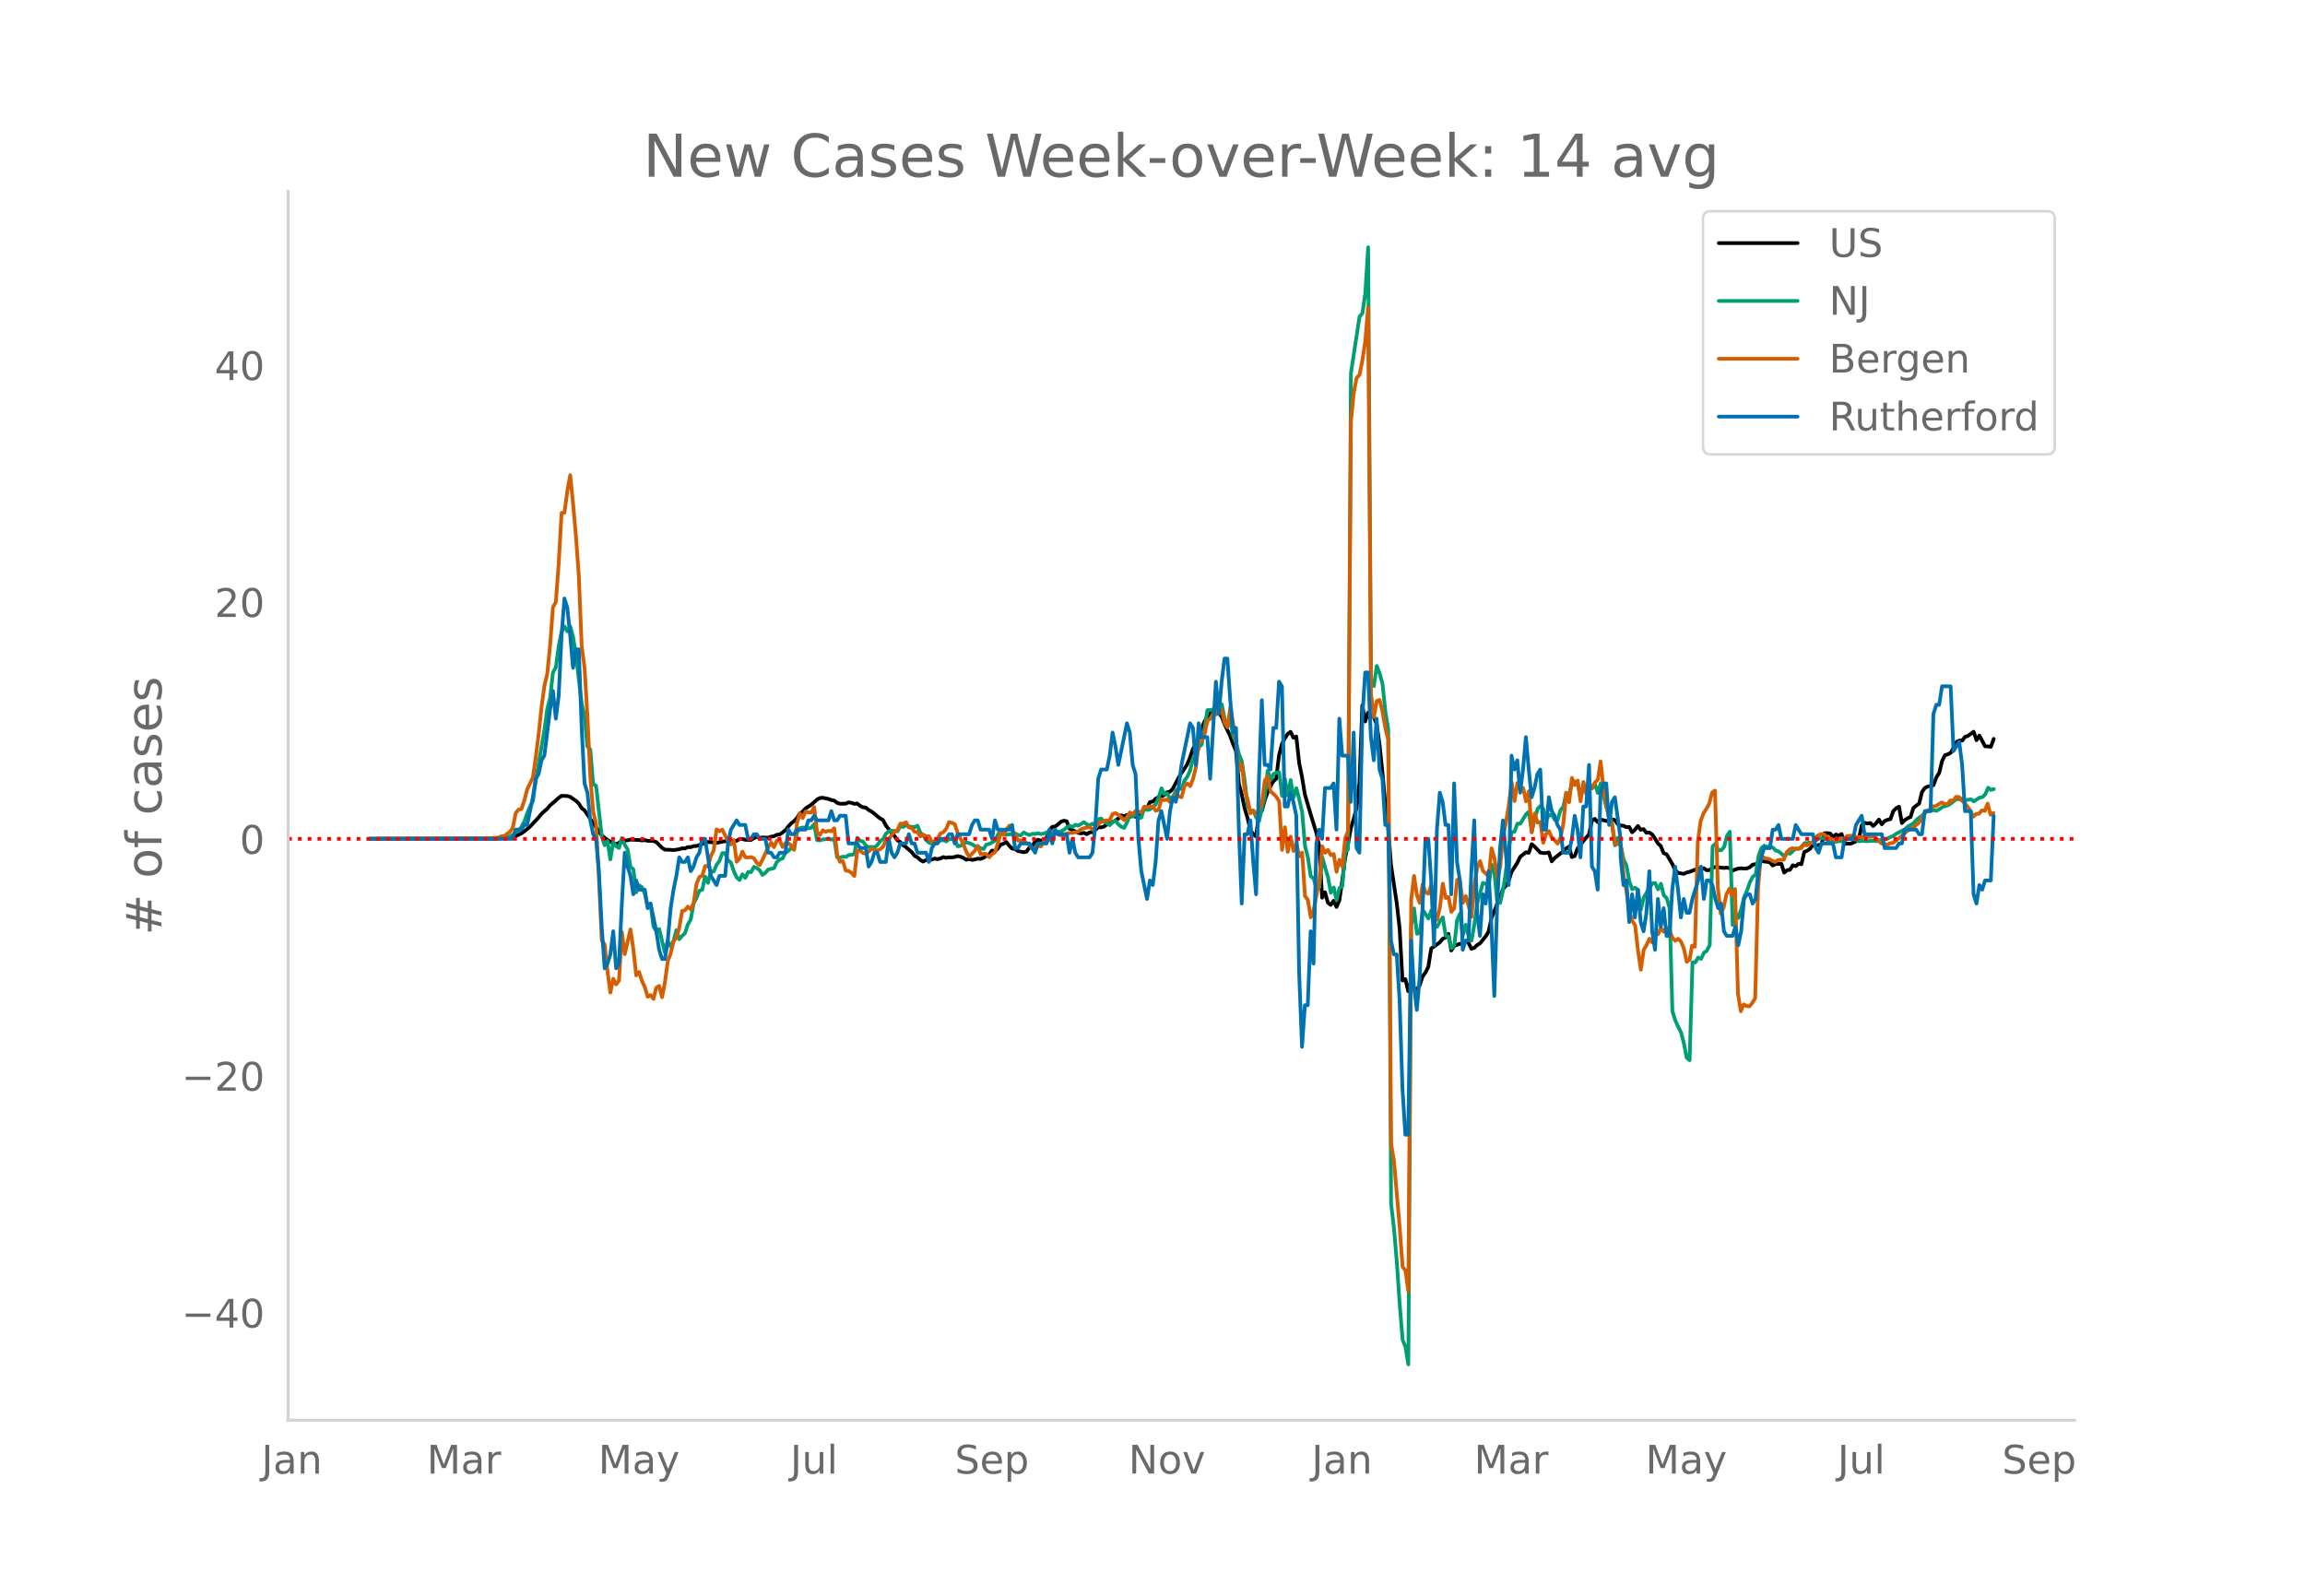 <svg height="864" viewBox="0 0 936 648" width="1248" xmlns="http://www.w3.org/2000/svg" xmlns:xlink="http://www.w3.org/1999/xlink"><defs><style>*{stroke-linecap:butt;stroke-linejoin:round}</style></defs><g id="figure_1"><path d="M0 648h936V0H0z" style="fill:#fff" id="patch_1"/><g id="axes_1"><path d="M117 576.72h725.4V77.76H117z" style="fill:none" id="patch_2"/><path clip-path="url(#pa26d392725)" d="m149.973 340.626 50.1-.113 5.825-.276 1.165-.116 1.165-.228 1.166-.374 2.33-1.121 1.165-.81 2.33-1.898 3.495-3.75 1.166-1.465 2.33-2.065 1.165-1.355 3.495-3.046 1.165-.857 2.33.086 1.166.335 2.33 1.599 1.165 1.105 1.165 1.876 1.165.885 6.991 10.268 2.33 1.75 2.33 1.372 1.166.295 1.165-.427 1.165-.983 1.165.014 1.165-.1 1.165-.291 3.495.17 1.166.17 1.165-.128 1.165.3 1.165-.025 1.165.089 1.165.423 2.33 2.32 1.165.756 2.33.073 1.166.113 2.33-.341 1.165-.39 1.165.074 1.165-.57 1.166.04 1.165-.416 1.165-.068 2.33-.743 1.165-.716 1.165-.169 2.33.172 1.166.178 3.495-.67 1.165.147 1.165-.337 2.33.037 1.165-.69 1.166-.054 1.165.317 2.33.091 1.165-.752 1.165-.504 1.165.415 1.165-.176 2.33.102 1.166-.438 1.165-.164 1.165-.602 1.165-.123 1.165-.793 1.165-.97 1.165-1.47 1.165-1.272 1.166-.887 1.165-1.207 1.165-1.874 1.165-.78 1.165-1.32 2.33-1.505 2.33-2.063 1.166-.658 1.165-.106 2.33.473 1.165.469 1.165.194 1.165.92 1.165.378 2.33-.037 1.166-.546 1.165.19 1.165.428 1.165-.147 1.165.934 1.165.626 1.165.083 1.166.994 1.165.63 1.165.846 1.165 1.048 1.165.887 1.165.668 1.165 2.209 2.33 2.997 1.166 1.24 1.165 1.764 1.165.747 1.165 1.222 1.165.826 2.33 2.016 1.165 1.514 1.166.602 1.165 1.102 1.165.62 1.165-.602 1.165-.041 1.165-.207 1.165-.367 1.165.25 1.165-.288 1.166-.57 1.165.305 1.165-.214 1.165.058 1.165-.188 1.165-.356 1.165.264 1.165.432 1.165.784 1.166-.334 1.165.404 1.165-.184 1.165-.318 1.165.083 1.165-.427 1.165-.78 1.165-.6 1.165-1.568 1.166.168 1.165-.923 1.165-1.673 1.165-.352 1.165-.667 1.165 1.487 1.165 1.157 1.165.149 1.166.829 2.33.502 1.165-.235 1.165-1.637 1.165-.566 1.165-1.97 1.165-.676 1.165.441 1.166-.53 1.165-.674 1.165-3.076 1.165-1.39 1.165-.146 1.165-.861 1.165-1.07 1.165-.423 1.165.251 1.166 3.069 1.165.415 2.33 1.2 1.165.243 1.165-.249 1.165.55 1.165-.732 1.165-.104 1.166-.908 1.165-1.054 1.165.032 1.165-.312 1.165-.919 1.165-.334 2.33-1.21 1.165-.811 1.166-1.31 1.165.417 1.165-.559 1.165.799 1.165-.737 1.165.689 1.165.02 1.165-.99 1.166-2.298 1.165-.22 1.165-2.47 1.165-.237 1.165-1.132 1.165-.687 1.165-.321 1.165-.473 1.165-1.191 1.166-.204 1.165-1.238 2.33-4.47 1.165-1.898 2.33-3.484 1.165-2.852 1.165-3.511 1.166-1.796 1.165-2.801 1.165-3.57 1.165-2.875 2.33-3.563 2.33-.74 1.165.715 1.166 1.632 1.165 3.017 2.33 4.92 1.165 3.255 1.165 2.773 1.165 13.274 1.165 4.364 1.166 5.613 1.165 3.815 1.165 5.033 1.165 1.623 1.165.924 1.165-9.514 1.165-.855 1.165-4.333 1.165-3.16 1.166-2.492 1.165-2.016 1.165-1.071 1.165-9.63 1.165-4.414 1.165-2.339 1.165-1.776 1.165-.872 1.165 2.4 1.166-.474 1.165 10.704 1.165 5.742 1.165 7.11 2.33 7.99 2.33 7.6 1.165 5.41 1.166 20.873 1.165-2.212 1.165 4.2 1.165.928 1.165-1.67 1.165 2.504 1.165-2.62 1.165-7.917 1.165-9.25 1.166-5.653 1.165-6.51 1.165-3.715 1.165-4.614 1.165-9.788 1.165-31.798 1.165 6.557 1.165-3.594 1.166 1.361 1.165.464 1.165 2.913 1.165 8.198 1.165 11.226 1.165 13.029 1.165 9.2 1.165 15.491 2.33 15.479 1.166 10.294 1.165 21.125 1.165-.567 1.165 4.913 1.165-4.287 1.165 3.272 1.165.323 1.165-1.728 1.166-3.556 1.165-1.634 1.165-2.336 1.165-7.376 2.33-1.664 1.165-.89 1.165-1.379 1.165-.568 1.166-1.455 1.165 6.732 1.165-1.825 2.33-.924 1.165.306 1.165-1.446 1.165.797 1.166 2.406 1.165-.37 1.165-1.127 1.165-.7 2.33-2.87 1.165-1.875 1.165-5.555 1.165-2.746 1.166-3.061 1.165-2.73 1.165-3.16 1.165-1.386 1.165-2.013 1.165-3.657 2.33-3.644 1.165-2.434 2.33-1.867 1.166.235 1.165-3.52 1.165.955 2.33 2.453 1.165.192 1.165-.002 1.166-.23 1.165 3.62 1.165-1.351 3.495-2.73 1.165-1.147 1.165-.737 1.166 4.214 1.165-.414 1.165-3.076 1.165-1.418 1.165-1.612 2.33-2.69 1.165-5.587 1.165-.717 1.166 1.33 1.165-1.047 3.495.806 1.165-.87 1.165.26 1.165 1.655 1.165.564 1.166.092 1.165.592 1.165-.087 1.165 2.165 1.165-1.032 1.165-1.531 1.165 1.553 1.165-.28 1.165 1.498 1.166-.116 1.165.788 1.165 1.678 1.165 1.927 1.165 1.122 1.165 2.885 1.165.422 2.33 3.896 1.166 2.564 1.165 1.082 2.33.412 1.165-.542 1.165-.274 3.496-1.341 1.165.255 1.165-.371 1.165.804 1.165-.053 1.165-.998 1.165-.234 2.33.226 1.166.13 1.165-.114 1.165.174 1.165 1.042 1.165-.497 1.165-.357 1.165-.111 1.165.099 1.165-.038 1.166-.496 1.165-1.027 1.165-.198 1.165-.4 1.165-.773 1.165.05 2.33.337 1.165 1.338 1.166-.619 2.33-.074 1.165 3.565 1.165-1.008 1.165-.133 1.165-1.834 1.165.351 1.166-.964 1.165.188 1.165-5.004 1.165-.48 1.165-.769 1.165-1.653 1.165.214 1.165-.029 1.165-.488 1.166-4.385 1.165-.043 1.165.15 1.165 1.384 1.165-.97 1.165.437 1.165-.646 1.165 4.036 1.165-.144 1.166.063 1.165-.422 1.165-.553 1.165-.858 1.165-5.64 1.165-1.004 1.165.22 1.165-.164 1.165 1.223 1.166-1.095 1.165-1.53 1.165 1.908 1.165-1.322 1.165-.477 1.165-.272 1.165-3.254 1.165-1.179 1.166-.618 1.165 6.644 1.165-1.195 1.165-.783 1.165-.487 1.165-3.638 1.165-.999 1.165-.782 1.165-4.716 1.166-1.669 1.165-.563 2.33-.554 1.165-3.18 1.165-1.813 1.165-4.798 1.165-2.379 1.165-.358 1.166-.61 1.165-2.035 1.165-2.352 1.165-.6 1.165.035 1.165-1.553 1.165-.354 2.33-1.712 1.166 3.434 1.165-1.884 2.33 4.394 1.165.01 1.165.163 1.165-3.208h0" style="fill:none;stroke:#000;stroke-linecap:round;stroke-width:1.5" id="line2d_1"/><path clip-path="url(#pa26d392725)" d="m149.973 340.624 51.265-.104 3.495-.251 2.33-.623 1.165-.58 1.166-1.165 1.165-.533 1.165-1.605 1.165-2.14 1.165-3.275 1.165-2.843 1.165-2.17 1.165-8.358 3.496-20.368 1.165-8.69 1.165-4.414 1.165-10.37 1.165-2.161 1.165-8.571 1.165-5.86 1.165-2.181 1.166 2 1.165-2.04 1.165 4.279 1.165 7.391 2.33 19.56 1.165 5.283 1.165 12.264 1.166 1.219 1.165 14.105 1.165.635 2.33 20.526 1.165 3.624 1.165-1.686 1.165 7.445 1.165-7 1.166 1.616 1.165.77 1.165-4.023 1.165 2.646 1.165 1.95 1.165 7.066 1.165.986 1.165 9.41 1.165-2.87 1.166.735 1.165 2.592 1.165 5.4 1.165-1.22 1.165 9.218 1.165 1.856 1.165-.866 2.33 9.607 1.166-4.807 1.165 2.37 1.165-2.281 1.165-4.39 1.165 3.67 1.165-1.365 1.165-1.106 1.165-3.547 1.166-2.011 1.165-6.498 1.165-2.212 1.165-2.96 1.165-.374 1.165-5.357 1.165 2.533 1.165-4.734 1.165.162 1.166-2.765 1.165-1.547 1.165-3.195 1.165.043 1.165 2.927 1.165.855 1.165 3.52 1.165 2.53 1.165 1.04 1.166-2.29 1.165 1.435 1.165-2.425 1.165.1 1.165-2.123 1.165.41 1.165.928 1.165 1.915 1.165-.843 1.166-1.37 2.33-.53 1.165-2.548 1.165-1.021 1.165-.402 1.165-2.313 1.165-.74 1.165-1.252 1.166.564 1.165-6.753 1.165-1.767 1.165-.26 1.165.016 1.165.279 1.165-.202 1.165-1.454 1.166 6.428 1.165.167 1.165-.406 1.165-.109 1.165-.263 1.165.48 1.165-.426 1.165 7.554 1.165.105 1.166-.345 1.165.12 1.165-.766 2.33-.328 1.165-6.653 1.165 1.184 1.165.27 1.165 1.664 1.166.63 1.165-.108 1.165.178 1.165-.844 1.165-1.686 1.165-.812 1.165-2.19 1.165-.982 1.165-.247 2.33.298 1.166-2.089 1.165.294 1.165-.72 1.165.546 2.33.244 1.166-.585 1.165 2.855 1.165.97 1.165 1.985 1.165 1.064 1.165.394 1.165-.089 1.165-1.238 1.165.085 1.166-.208 1.165.568 1.165-.924 1.165-.054 1.165.15 1.165 2.808 1.165-.193 1.165-.975 1.165-.433 1.166.314 1.165.452 1.165.762 1.165.29 1.165.55 1.165.347 1.165-1.833 1.165-.27 1.165-.546 1.166-.781 1.165-2.425 1.165-1.435 1.165 1.063 1.165.445 1.165-.27 1.165.092 1.165-.402 1.166.623 1.165.166 1.165-1.176 1.165.607 1.165.472 1.165-.506 1.165.042 1.165-.286 1.165.302 1.166-.14 1.165-.526 1.165-.29 1.165-.166 1.165.012 1.165.197 1.165-.14 1.165-.638 1.165-1.001 1.166-.639 1.165.5 1.165-.925 1.165.367 2.33-1.407 1.165.881 1.165.41 1.165-.707 1.166.839 1.165-2.665 1.165-.248 1.165 1.44 1.165.463 1.165.809 1.165-1.273 1.165-.503 1.165 1.459 1.166.955 1.165.491 1.165-2.305 1.165-2.982 1.165.669 1.165-1.122 1.165 1.907 1.165-.425 1.166-4.092 1.165 1.048 1.165-.255 1.165-1.16 1.165-.813 1.165-2.765 1.165-3.814 1.165 2.382 1.165-.348 1.166 2.209 1.165-.685 1.165-2.638 1.165-.854 1.165.193 1.165-3.342 1.165-1.609 1.165-2.576 1.165-5.005 1.166.07 1.165-4.417 1.165-1.18 1.165-6.563 1.165-7.391 1.165-.035 1.165-.279 1.165-.835 1.165-1.075 1.166-.17 1.165 5.89 1.165 3.249 1.165-2.6 1.165 6.591 1.165 2.387 1.165 4.792 1.165 2.967 1.166 7.805 1.165 10.265 1.165 2.135 1.165-.317 1.165 2.881 1.165 1.431 1.165-5.179 1.165-4.664 1.165-10.68 1.166 3.826 1.165-2.402 1.165-.6 1.165-.139 1.165 9.6 1.165-6.896 1.165 6.757 1.165-6.289 1.165 7.12 1.166-3.844 1.165 4.583 1.165 5.114 1.165 13.811 1.165 4.526 1.165 7.735 1.165.901 1.165 4.07 1.165-.473 1.166-12.288 1.165 4.286 1.165 3.786 1.165 6.429 1.165-2.182 1.165 5.14 1.165-4.861 1.165-.754 1.165-13.774 1.166-1.272 1.165-193.292 3.495-22.936 1.165-1.376 1.165-8.092 1.165-18.685 1.166 175.318 1.165 2.831 1.165-8.188 1.165 3.013 1.165 4.243 1.165 11.31 1.165 7.194 1.165 192.738 1.165 9.925 1.166 13.82 1.165 17.122 1.165 14.253 1.165 2.904 1.165 7.117 1.165-178.091 1.165-7.067 1.165 10.27 1.165-.33 1.166-9.445 2.33 3.62 1.165-3.31 1.165 6.447 1.165.232 1.165-2.27 1.165-1.574 1.165 7.399 1.166.356 1.165 4.811 1.165-1.075 1.165-10.397 1.165-2.587 1.165 8.826 1.165-4.336 1.165 4.564 1.166 1.888 1.165-6.506 1.165-8.656 2.33-8.312 1.165.445 1.165.7 1.165-8.56 1.165 3.49 1.166 11.796 1.165.263 1.165-5.101 1.165-7.775 1.165-9.758 1.165-6.01 1.165-.29 1.165-3.226 1.165.008 2.33-3.795 1.166-1.032 1.165 8.099 1.165-5.075 1.165-4.158 1.165-1.245 1.165 1.18 1.165 4.3 1.166-1.667 1.165-.297 1.165 2.088 1.165.14 1.165-4.023 1.165-1.342 1.165-5.628 1.165.782 1.166-4.502 1.165-.964 1.165 1.16 1.165 4.445 1.165-2.665 1.165 1.5 1.165-1.844 1.165.174 1.165-1.853 1.166 3.733 1.165-3.891 2.33 9.704 1.165 2.444 1.165 4.328 1.165 8.691 1.165-3.052 1.165 2.894 1.166 5.967 1.165 2.333 1.165 6.501 1.165 3.191 1.165-.665 1.165.967 1.165 8.037 1.165-4.865 1.165-2.104 2.33-3.725 1.166-.178 1.165 2.557 1.165-2.275 1.165 4.684 1.165 1.133 1.165 4.027 1.165 41.9 1.166 3.7 1.165 2.654 1.165 2.212 1.165 4.506 1.165 5.868 1.165.998 1.165-39.765 1.165.02 1.166-1.958 1.165.553 1.165-2.54 1.165-.774 1.165-2.305 1.165-40.059 1.165-1.052 1.165 2.626 1.165-.004 1.166-1.288 1.165-4.602 1.165-1.648 1.165 37.873 1.165-4.656 1.165 1.779 1.165-3.729 1.165-4.715 1.165-2.595 1.166-3.446 1.165-2.263 1.165-.723 1.165-7.712 1.165-3.164 1.165-.998 1.165.46 1.165-.058 1.165.39 1.166 1.22 1.165.309 1.165.951 1.165 1.168 1.165-1.435 1.165.267 2.33-2.127 1.166.155 1.165-.882 1.165-1.42 1.165-.054 1.165-.205 1.165.279 1.165-1.103 1.165-.855 1.165-.034 1.166.135 1.165.557 1.165.1 1.165.391 1.165.213 1.165-.286 1.165.104 1.165-.394 1.165-.534 2.33.035 1.166.24 1.165.665 1.165-.194 2.33.143 2.33-.208 1.166.197 2.33-.704 1.165-.02 1.165-.355 1.165-.638 1.165-.476 1.165-.84 3.496-1.775 1.165-1.102 2.33-1.319 1.165-1.408 1.165-.951 1.165-.724 1.166-1.264 1.165-.74 1.165.013 1.165-.31 1.165.282 1.165-.645 1.165-.836 1.165-.44 1.165-.322 1.166-.723 2.33-1.872 1.165.201 1.165-.344 1.165.727 2.33-.457 1.165.875 2.33-1.497 1.166-.22 1.165-1.115 1.165-2.722 1.165.877 1.165-.332h0" style="fill:none;stroke:#009e73;stroke-linecap:round;stroke-width:1.5" id="line2d_2"/><path clip-path="url(#pa26d392725)" d="m149.973 340.624 45.44-.11 5.825-.295 1.165-.11 1.165-.516h1.165l1.165-1.032 1.165-.774 1.165-1.622 1.166-5.933 1.165-1.474 1.165-.221 1.165-3.427 1.165-4.496 2.33-4.902 1.165-8.18 1.165-9.25 1.166-11.02 1.165-8.696 1.165-4.902 1.165-11.571 1.165-15.552 1.165-2.063 1.165-15.736 1.165-20.453 1.165-.074 1.166-8.807 1.165-6.45 1.165 11.535 1.165 13.23 1.165 16.067 1.165 28.487 1.165 8.881 1.165 19.458 1.166 24.765 1.165 14.225 1.165 4.643 1.165 22.074 1.165 25.612 1.165 1.548 1.165 10.982 1.165 8.587 1.165-5.602 1.166 2.285 1.165-1.548 1.165-19.716 1.165 8.992 2.33-10.06 1.165 7.96 1.165 10.724 1.165-1.364 1.166 3.575 1.165 2.58 1.165 3.906 1.165-.737 1.165 1.584 1.165-4.532 1.165-.738 1.165 4.57 1.165-6.007 1.166-8.66 1.165-3.059 1.165-4.938 1.165-1.474 1.165-4.017 1.165-6.891 1.165-.221 1.165-1.511 1.166 1.142 1.165-2.653 1.165-7.739 1.165-2.764 1.165-.479 1.165-3.943 1.165.11 1.165-4.2 1.165-2.396 1.166-8.44 1.165.738 1.165-.627 2.33 4.828 1.165 1.142 1.165-1.695 1.165 8.771 1.165-1.29 1.166-2.837 1.165 2.284 1.165.11 1.165-.183 1.165.479 1.165 1.842 1.165.958 1.165-2.21 2.33-5.123 1.166-1.806 1.165 1.843 1.165-2.654 1.165-.147 1.165 2.727 1.165-1.548 1.165-.037 1.165.922 1.166 1.842 1.165-10.76 1.165-4.054 1.165 1.88 1.165-2.654 1.165.368 1.165.074 1.165-2.248 1.166 10.135 1.165 1.216 1.165-1.917 1.165.627 1.165-.442 1.165.22 1.165-1.215 1.165 10.65 1.165 2.985 1.166-.295 1.165 3.833 1.165.147 1.165.774 1.165 1.253 1.165-10.282 1.165.037 1.165.958 1.165.258 1.166-.921 1.165-1.069 1.165.295 1.165.442 1.165-.553 1.165-.995 1.165-2.653 1.165-.368 1.165-1.77 1.166-1.473 1.165-.516 1.165-2.617 1.165.037 1.165-.59 1.165 2.1 1.165.222 1.165 1.548 1.166.074 1.165 1.768 1.165-.663 1.165.627h1.165l1.165 2.248 1.165-.222 1.165-.884 1.165-2.285 1.166-.479 1.165-1.437 1.165-2.727 1.165.331 1.165.59 1.165 3.538 2.33 4.606 1.165 2.985 1.166 2.064 2.33-2.506 1.165-1.953 1.165 3.464 1.165-.258 1.165.184 1.165 1.253 1.165-1.29 1.166-.7 2.33-7.628 1.165.553 1.165-2.248 1.165-1.511 1.165 1.99 1.165 1.327 1.166 2.763 1.165-.147 1.165.184 1.165 1.069 1.165.59 1.165 1.695 1.165-.553 1.165-.737 1.165.258 1.166-2.174 1.165.147 1.165-.553 1.165-3.206 1.165.332 1.165.663 1.165.295 1.165.037 1.165-.81 2.33-.259 2.33-.516 1.166-.958 1.165-.405 2.33-.516 1.165 1.142 1.166-.774 1.165-1.584 1.165-.848 1.165-.405 2.33-.295 1.165-2.543 1.165-.295 1.165.737 1.166.922 1.165 1.216 1.165-1.253 1.165-1.917 1.165.774 1.165-1.437 1.165.442 1.165.185 1.166-2.285 1.165.147 1.165-.22 1.165.073 1.165 1.658 1.165-.368 1.165-4.386 1.165.442 1.165-.294 1.166 1.068 1.165-1.105 1.165-2.432 1.165 1.253 1.165.331 1.165-4.496 1.165-1.105 1.165 1.068 1.165-2.91 1.166-4.755 1.165-10.024 1.165-.663 1.165-2.616 1.165-5.565 1.165-.737 1.165-2.285 1.165.48 1.165-2.433 1.166.553 1.165 5.343 1.165 1.77 1.165-8.219 2.33 13.71 1.165 12.123 1.165-2.506 1.166 10.54 1.165 3.538 1.165 5.749 1.165-1.106 1.165 1.511 1.165-1.842 1.165-2.875 1.165-9.065 1.165-1.511 1.166 5.97 1.165.958 1.165 1.216 1.165 1.843 1.165 19.752 1.165-9.213 1.165 9.987 1.165-6.191 1.165 5.823 1.166-3.022 1.165 5.196 1.165-1.511 1.165 17.652 1.165 1.585 1.165 7.038 1.165-2.985 2.33-12.05 1.166-13.783 1.165 2.617 1.165-1.18 1.165 2.138 1.165-.48 1.165 7.26 1.165-4.9 1.165 2.763 1.165-11.535 1.166-2.763 1.165-166.313 1.165-11.83 1.165-6.044 1.165-1.179 1.165-5.97 1.165-7.665 1.165-13.746 1.166 156.916 1.165 9.508 1.165-6.634 1.165-.405 1.165 4.754 1.165 6.707 1.165 4.606 1.165 164.213 1.165 6.891 2.33 27.123 1.166 15.92 1.165 1.437 1.165 8.44 1.165-159.164 1.165-9.471 1.165 7.886 1.165 3.096 1.166-7.629 1.165 3.354 1.165.516 1.165-3.612 1.165 10.65 1.165 3.538 1.165-4.975 1.165-9.655 1.165 5.786 1.166-.369 1.165 6.007 1.165-1.474 1.165-11.534 1.165.59 1.165 8.733 1.165-2.727 1.165 4.017 1.166 4.459 1.165-12.825 1.165-7.112 1.165-2.727 1.165 4.017 1.165.958 1.165 1.437 1.165-11.608 1.165 3.98 1.166 8.292 1.165-4.68 1.165-12.604 1.165-5.38 1.165-7.113 1.165-9.213 1.165 7.518 1.165-7.334 1.165 2.506 1.166-.479 1.165 5.454 1.165-4.127 1.165 16.73 1.165-7.701 1.165 3.722 1.165-.258 1.165 8.439 1.165-3.575 1.166-1.179 1.165 2.727 1.165.995 1.165 1.364 1.165-2.47 1.165-5.527 1.165-12.677 1.165 3.906 1.166-9.913 1.165 2.911 1.165-1.843 1.165 8.44 1.165-7.85 1.165 4.901 1.165-4.496 1.165 2.138 1.165-2.285 1.166-1.18 1.165-7.406 1.165 11.313 1.165 6.78 1.165 5.344 1.165 2.248 1.165 7.924 1.165-.111 1.165.553 1.166 12.05 1.165 6.707 1.165 8.108 1.165 3.722 1.165 1.842 1.165 10.172 1.165 7.923 1.165-8.07 1.165-1.954 1.166-2.58 1.165 1.511 1.165-3.5 1.165.184 1.165-2.396 1.165 1.364 1.165-1.548 1.165 1.069 1.165 2.874 1.166 1.29 1.165-.81 1.165 1.105 1.165 2.911 1.165 5.344 1.165-.922L687.09 384l1.165.442 1.166-42.6 1.165-8.476 1.165-3.096 1.165-1.843 1.165-2.137 1.165-4.46 1.165-.773 1.165 39.579 1.165 10.355 1.166-2.395 1.165-5.49 1.165-2.212 1.165 2.838 1.165-2.727 1.165 42.49 1.165 7.15 1.165-2.802 1.165.7 1.166.111 1.165-1.4 1.165-1.953 1.165-44.554 1.165-13.451 1.165.995 1.165.368 1.165.184 1.165.774 1.166.369 1.165-.774 2.33-.11 1.165-3.096 1.165-1.106 1.165-.479 1.165.369 2.33-.332 1.166-1.585 1.165.443 2.33-1.364 1.165-1.843 1.165-.958 1.165-.479 1.166.11 1.165 1.033 1.165.663 2.33.737 2.33-.848 1.165.258 1.165-1.179 2.33-.11 1.166.516 2.33.184 2.33-.48 1.165.332 1.165-.258 1.166.553 1.165 1.327 1.165.995 1.165.147 1.165.48 1.165-.738 1.165-.073 2.33-1.843 3.496-3.059 2.33-1.363 2.33-1.917 1.165-1.621 1.166-2.064 1.165-1.4 1.165-.258 1.165-1.364 1.165-.11 1.165-.81 1.165-.664 1.165.59 1.165.036 1.166-1.437 1.165.11 1.165-1.584 1.165.074 1.165 1.474 1.165.958 1.165 1.474 1.165 1.695 1.165 2.396 1.166-1.106 1.165-.11 1.165-1.364 1.165.258 1.165-2.985 1.165 4.496 1.165-.737h0" style="fill:none;stroke:#d55e00;stroke-linecap:round;stroke-width:1.5" id="line2d_3"/><path clip-path="url(#pa26d392725)" d="M149.973 340.624h58.255l1.166-3.753h2.33l1.165-1.877h1.165l2.33-11.262 1.165-7.508 1.165-1.877 1.166-5.63 1.165-1.877 2.33-18.77 1.165-7.507 1.165 11.261 1.165-9.385 1.165-24.4 1.165-15.015 1.166 3.754 1.165 11.261 1.165 13.139 1.165-7.508h1.165l1.165 31.908 1.165 22.523 1.165 3.754 1.166 11.262 1.165 5.63 1.165 1.877 1.165 13.139 1.165 22.523 1.165 16.893 1.165-1.877 1.165-3.754 1.165-9.385 1.166 15.016 1.165-1.877 1.165-24.4 1.165-20.647 1.165 5.631 1.165 3.754 1.165 7.508 1.165-5.631 1.165 3.754h2.33l1.166 7.507 1.165-1.877 2.33 11.262 1.165 7.508 1.165 3.754h1.165l1.166-7.508 1.165-13.139 1.165-7.507 1.165-5.631 1.165-7.508 1.165 1.877h1.165l1.165-1.877 1.166 5.63 1.165-1.876 1.165-3.754 1.165-1.877 1.165-5.63h1.165l2.33 15.015 2.33 3.754 1.166-3.754h2.33l1.165-13.139 1.165-5.63 2.33-3.754 1.165 1.877h2.33l1.166 5.63h1.165l1.165-1.877h1.165l1.165 1.877h2.33l1.166 5.631h1.165l1.165 1.877h1.165l1.165-1.877h2.33l1.165-9.384 1.165 1.876h1.166l1.165-1.876h3.495l1.165-3.754h1.165l1.165-1.877 1.166 1.877h4.66l1.165-3.754 1.165 3.754h1.165l1.165-1.877h2.33l1.166 11.261h3.495l1.165 1.877h2.33l1.166 7.508 1.165-1.877 1.165-3.754h1.165l1.165 3.754h2.33l1.165-9.385 1.165 5.631 1.166 1.877 1.165-1.877 1.165-3.754h2.33l1.165-3.754 1.165 3.754h1.165l1.166 3.754h3.495l1.165 3.754 1.165-5.63 1.165-1.878h1.165l1.165-1.877h2.33l1.166-1.877h1.165l1.165 3.754 1.165-3.754h4.66l1.166-3.753 1.165-1.877h1.165l1.165 3.754h3.495l1.165 3.753 1.166-7.507 1.165 3.754h4.66l1.165-1.877 1.165 9.384h1.166l1.165-1.877h3.495l2.33 3.754 1.165-3.754h3.496l1.165-5.63 1.165 5.63 1.165-5.63 1.165 1.876h3.495l1.166 7.508 1.165-5.63 1.165 5.63 1.165 1.877h4.66l1.165-1.877 1.166-11.261 1.165-18.77 1.165-3.754h2.33l1.165-5.63 1.165-9.385 1.165 5.63 1.165 7.508 3.496-16.892 1.165 3.754 1.165 13.138 1.165 3.754 1.165 26.277 1.165 13.139 2.33 11.262 1.166-7.508 1.165 1.877 1.165-9.385 1.165-16.892 1.165-3.754 2.33 11.261 1.166-11.261 1.165-5.631 1.165 1.877 1.165-5.63 1.165-9.386 3.495-16.892 1.165 1.877 1.166 15.015 1.165-16.892 1.165 5.63h2.33l1.165 16.893 2.33-39.415 1.165 13.138 1.166-13.138 1.165-9.385h1.165l1.165 16.892 1.165 13.139 1.165-1.877 1.165 41.293 1.165 30.03 1.166-28.154h1.165l1.165-5.63 1.165 16.892 1.165 13.139 1.165-46.924 1.165-31.908 1.165 26.277h1.165l1.166 1.877 1.165-16.892h1.165l1.165-18.77 1.165 1.878 1.165 48.8h1.165l1.165-5.63 1.165 3.753 1.166 5.63 1.165 63.816 1.165 30.031 1.165-16.892h1.165l1.165-30.03 1.165 13.138 1.165-48.8 1.165-5.631 1.166 3.753 1.165-20.646h2.33l1.165-1.877 1.165 18.77 1.165-45.047 1.165 15.016h2.33l1.166 18.769 1.165-28.154 1.165 46.923 1.165 1.877 1.165-54.43 1.165-18.77h1.165l1.166 26.277 1.165 9.385 1.165-16.893 1.165 20.646 1.165 3.754 1.165 18.77h1.165l1.165 46.923 1.165 5.63h1.166l1.165 18.77 1.165 35.662 1.165 18.77h1.165l1.165-78.832 1.165 18.77 1.165 9.384 1.165-13.139 2.33-56.308h1.166l1.165 16.893 1.165 26.277 1.165-46.923 1.165-15.016 1.165 3.754 1.165 9.385h1.166l1.165 28.154 1.165-45.047 1.165 31.908 1.165 7.508 1.165 28.154 1.165-3.754h1.165l1.166-28.154 1.165-20.646 1.165 37.538 1.165 9.385 1.165-16.892 1.165 3.753 1.165-13.138 1.165 22.523 1.165 28.154 1.166-37.539 1.165-22.523 1.165-11.261 2.33 26.277 1.165-52.554 1.165 5.63 1.165-3.753 1.165 13.138 1.166-9.385 1.165-13.138 1.165 13.138 1.165 11.262 1.165-3.754 1.165-5.63 1.165-1.878 1.165 24.4h1.165l1.166-13.138 1.165 5.63 1.165 1.878 1.165 3.754 1.165 1.877 1.165 9.384h2.33l1.166-5.63 1.165-9.385 1.165 5.63 1.165 11.262 1.165-20.646h1.165l1.165-16.893 1.165 41.293 1.165 1.877 1.166 7.508 1.165-39.416 1.165-3.754h1.165l1.165 16.893 1.165-9.385 1.165-1.877 2.33 16.892v7.508l1.166 11.262 1.165-1.877 1.165 16.892 1.165-11.261 1.165 9.384 1.165-11.261 1.165 13.138 1.165 3.754 1.165-7.508 1.166-16.892 1.165 24.4 1.165 7.508 1.165-20.646 1.165 11.261 1.165-7.508 1.165 11.262h1.165l1.165-18.77 1.166-9.384 1.165 9.385 1.165 11.261 1.165-7.507 1.165 5.63h1.165l1.165-5.63 2.33-7.508 1.166-5.631 1.165 13.139 1.165-7.508h1.165l1.165 1.877 1.165 5.63 1.165 3.754 1.165-1.877 1.166 11.262 1.165 1.877h2.33l1.165-3.754 1.165 7.508 1.165-5.63 1.165-13.14 1.165-1.876h1.166l1.165 3.753 1.165-1.876 1.165-11.262 1.165-5.63 1.165-3.755h2.33l1.165-7.507h1.166l1.165-1.877 1.165 5.63h4.66l1.165-5.63 2.33 3.753h4.661l1.165 5.631 1.165 1.877 1.165-3.754h4.66l1.166 5.631h2.33l1.165-7.508h3.496l1.165-5.63 2.33-3.754 1.165 7.507h6.99l1.166 5.631h4.66l1.166-1.877h1.165l1.165-5.63h4.66l1.165 1.876h1.165l1.166-9.384h2.33l1.165-39.416 1.165-3.754h1.165l1.165-7.507h3.496l1.165 26.277 2.33-3.754 1.165 9.384 1.165 18.77h2.33l1.165 33.785 1.166 3.753 1.165-7.507 1.165 1.877 1.165-3.754h2.33l1.165-26.277h0" style="fill:none;stroke:#0072b2;stroke-linecap:round;stroke-width:1.5" id="line2d_4"/><path clip-path="url(#pa26d392725)" d="M117 340.624h725.4" style="fill:none;stroke:red;stroke-dasharray:1.5,2.475;stroke-dashoffset:0;stroke-width:1.5" id="line2d_5"/><path d="M117 576.72V77.76" style="fill:none;stroke:#d3d3d3;stroke-linecap:square;stroke-linejoin:miter;stroke-width:1.25" id="patch_3"/><path d="M117 576.72h725.4" style="fill:none;stroke:#d3d3d3;stroke-linecap:square;stroke-linejoin:miter;stroke-width:1.25" id="patch_4"/><g id="matplotlib.axis_1"><g id="xtick_1"><g style="fill:#696969" transform="matrix(.16 0 0 -.16 106.182 598.378)" id="text_1"><defs><path d="M9.813 72.906h9.859V5.078q0-13.187-5-19.14-5-5.954-16.094-5.954h-3.75v8.297h3.078q6.531 0 9.219 3.672Q9.813-4.39 9.813 5.078z" id="DejaVuSans-74"/><path d="M34.281 27.484q-10.89 0-15.093-2.484-4.204-2.484-4.204-8.5 0-4.781 3.157-7.594 3.156-2.797 8.562-2.797 7.485 0 12 5.297 4.516 5.297 4.516 14.078v2zm17.922 3.72V0H43.22v8.297Q40.14 3.328 35.547.953q-4.594-2.375-11.234-2.375-8.391 0-13.36 4.719Q6 8.016 6 15.922q0 9.219 6.172 13.906 6.187 4.688 18.437 4.688h12.61v.89q0 6.203-4.078 9.594-4.078 3.39-11.453 3.39-4.688 0-9.141-1.124-4.438-1.125-8.531-3.375v8.312q4.921 1.906 9.562 2.844 4.64.953 9.031.953 11.875 0 17.735-6.156 5.86-6.14 5.86-18.64z" id="DejaVuSans-97"/><path d="M54.89 33.016V0h-8.984v32.719q0 7.765-3.031 11.61-3.031 3.858-9.078 3.858-7.281 0-11.484-4.64-4.204-4.625-4.204-12.64V0H9.08v54.688h9.03v-8.5q3.235 4.937 7.594 7.374Q30.078 56 35.797 56q9.422 0 14.25-5.828 4.844-5.828 4.844-17.156z" id="DejaVuSans-110"/></defs><use xlink:href="#DejaVuSans-74"/><use x="29.492" xlink:href="#DejaVuSans-97"/><use x="90.771" xlink:href="#DejaVuSans-110"/></g></g><g id="xtick_2"><g style="fill:#696969" transform="matrix(.16 0 0 -.16 173.328 598.378)" id="text_2"><defs><path d="M9.813 72.906h14.703l18.593-49.61 18.703 49.61h14.704V0H66.89v64.016l-18.797-50h-9.907l-18.796 50V0H9.813z" id="DejaVuSans-77"/><path d="M41.11 46.297q-1.516.875-3.297 1.281Q36.03 48 33.89 48q-7.625 0-11.703-4.953-4.079-4.953-4.079-14.234V0H9.08v54.688h9.03v-8.5q2.844 4.984 7.375 7.39Q30.031 56 36.531 56q.922 0 2.047-.125 1.125-.11 2.484-.36z" id="DejaVuSans-114"/></defs><use xlink:href="#DejaVuSans-77"/><use x="86.279" xlink:href="#DejaVuSans-97"/><use x="147.559" xlink:href="#DejaVuSans-114"/></g></g><g id="xtick_3"><g style="fill:#696969" transform="matrix(.16 0 0 -.16 242.953 598.378)" id="text_3"><defs><path d="M32.172-5.078q-3.797-9.766-7.422-12.735-3.61-2.984-9.656-2.984H7.906v7.516h5.282q3.703 0 5.75 1.765Q21-9.766 23.483-3.219l1.61 4.094-22.11 53.813H12.5l17.094-42.766 17.093 42.766h9.516z" id="DejaVuSans-121"/></defs><use xlink:href="#DejaVuSans-77"/><use x="86.279" xlink:href="#DejaVuSans-97"/><use x="147.559" xlink:href="#DejaVuSans-121"/></g></g><g id="xtick_4"><g style="fill:#696969" transform="matrix(.16 0 0 -.16 320.913 598.378)" id="text_4"><defs><path d="M8.5 21.578v33.11h8.984V21.922q0-7.766 3.016-11.656 3.031-3.875 9.094-3.875 7.265 0 11.484 4.64 4.234 4.64 4.234 12.656v31h8.985V0h-8.984v8.406Q42.047 3.422 37.718 1q-4.313-2.422-10.032-2.422-9.421 0-14.312 5.86Q8.5 10.296 8.5 21.578zM31.11 56z" id="DejaVuSans-117"/><path d="M9.422 75.984h8.984V0H9.422z" id="DejaVuSans-108"/></defs><use xlink:href="#DejaVuSans-74"/><use x="29.492" xlink:href="#DejaVuSans-117"/><use x="92.871" xlink:href="#DejaVuSans-108"/></g></g><g id="xtick_5"><g style="fill:#696969" transform="matrix(.16 0 0 -.16 387.722 598.378)" id="text_5"><defs><path d="M53.516 70.516V60.89q-5.61 2.687-10.594 4-4.984 1.328-9.625 1.328-8.047 0-12.422-3.125t-4.375-8.89q0-4.845 2.906-7.313 2.907-2.453 11.016-3.97l5.953-1.218q11.031-2.11 16.281-7.406 5.25-5.297 5.25-14.172 0-10.61-7.11-16.078-7.093-5.469-20.812-5.469-5.172 0-11.015 1.172Q13.14.922 6.89 3.219v10.156q6-3.36 11.765-5.078 5.766-1.703 11.328-1.703 8.438 0 13.032 3.312 4.593 3.328 4.593 9.485 0 5.359-3.297 8.39-3.296 3.032-10.812 4.547L27.484 33.5q-11.03 2.188-15.968 6.875-4.922 4.688-4.922 13.047 0 9.672 6.812 15.234 6.813 5.563 18.766 5.563 5.14 0 10.453-.938 5.328-.922 10.89-2.765z" id="DejaVuSans-83"/><path d="M56.203 29.594v-4.39H14.891q.593-9.282 5.593-14.142 5-4.859 13.938-4.859 5.172 0 10.031 1.266 4.86 1.265 9.656 3.812v-8.5Q49.266.734 44.187-.344 39.11-1.422 33.892-1.422q-13.094 0-20.735 7.61-7.64 7.625-7.64 20.625 0 13.421 7.25 21.296Q20.016 56 32.328 56q11.031 0 17.453-7.11 6.422-7.093 6.422-19.296zm-8.984 2.64q-.094 7.36-4.125 11.75-4.032 4.407-10.672 4.407-7.516 0-12.031-4.25-4.516-4.25-5.203-11.97z" id="DejaVuSans-101"/><path d="M18.11 8.203v-29H9.077v75.484h9.031v-8.296q2.844 4.875 7.157 7.234Q29.594 56 35.594 56q9.968 0 16.187-7.906 6.235-7.907 6.235-20.797T51.78 6.484q-6.218-7.906-16.187-7.906-6 0-10.328 2.375-4.313 2.375-7.157 7.25zm30.578 19.094q0 9.906-4.079 15.547-4.078 5.64-11.203 5.64-7.14 0-11.218-5.64-4.079-5.64-4.079-15.547 0-9.906 4.078-15.547 4.079-5.64 11.22-5.64 7.124 0 11.202 5.64t4.078 15.547z" id="DejaVuSans-112"/></defs><use xlink:href="#DejaVuSans-83"/><use x="63.477" xlink:href="#DejaVuSans-101"/><use x="125" xlink:href="#DejaVuSans-112"/></g></g><g id="xtick_6"><g style="fill:#696969" transform="matrix(.16 0 0 -.16 458.26 598.378)" id="text_6"><defs><path d="M9.813 72.906h13.28l32.329-60.984v60.984h9.562V0h-13.28L19.39 60.984V0H9.813z" id="DejaVuSans-78"/><path d="M30.61 48.39q-7.22 0-11.422-5.64-4.204-5.64-4.204-15.453 0-9.813 4.172-15.453 4.188-5.64 11.453-5.64 7.188 0 11.375 5.655 4.203 5.672 4.203 15.438 0 9.719-4.203 15.406-4.187 5.688-11.375 5.688zm0 7.61q11.718 0 18.406-7.625 6.703-7.61 6.703-21.078 0-13.422-6.703-21.078-6.688-7.64-18.407-7.64-11.765 0-18.437 7.64-6.656 7.656-6.656 21.078 0 13.469 6.656 21.078Q18.844 56 30.609 56z" id="DejaVuSans-111"/><path d="M2.984 54.688H12.5L29.594 8.797l17.093 45.89h9.516L35.687 0H23.485z" id="DejaVuSans-118"/></defs><use xlink:href="#DejaVuSans-78"/><use x="74.805" xlink:href="#DejaVuSans-111"/><use x="135.986" xlink:href="#DejaVuSans-118"/></g></g><g id="xtick_7"><g style="fill:#696969" transform="matrix(.16 0 0 -.16 532.614 598.378)" id="text_7"><use xlink:href="#DejaVuSans-74"/><use x="29.492" xlink:href="#DejaVuSans-97"/><use x="90.771" xlink:href="#DejaVuSans-110"/></g></g><g id="xtick_8"><g style="fill:#696969" transform="matrix(.16 0 0 -.16 598.594 598.378)" id="text_8"><use xlink:href="#DejaVuSans-77"/><use x="86.279" xlink:href="#DejaVuSans-97"/><use x="147.559" xlink:href="#DejaVuSans-114"/></g></g><g id="xtick_9"><g style="fill:#696969" transform="matrix(.16 0 0 -.16 668.22 598.378)" id="text_9"><use xlink:href="#DejaVuSans-77"/><use x="86.279" xlink:href="#DejaVuSans-97"/><use x="147.559" xlink:href="#DejaVuSans-121"/></g></g><g id="xtick_10"><g style="fill:#696969" transform="matrix(.16 0 0 -.16 746.18 598.378)" id="text_10"><use xlink:href="#DejaVuSans-74"/><use x="29.492" xlink:href="#DejaVuSans-117"/><use x="92.871" xlink:href="#DejaVuSans-108"/></g></g><g id="xtick_11"><g style="fill:#696969" transform="matrix(.16 0 0 -.16 812.99 598.378)" id="text_11"><use xlink:href="#DejaVuSans-83"/><use x="63.477" xlink:href="#DejaVuSans-101"/><use x="125" xlink:href="#DejaVuSans-112"/></g></g></g><g id="matplotlib.axis_2"><g id="ytick_1"><g style="fill:#696969" transform="matrix(.16 0 0 -.16 73.733 539.083)" id="text_12"><defs><path d="M10.594 35.5h62.593v-8.297H10.594z" id="DejaVuSans-8722"/><path d="M37.797 64.313 12.89 25.39h24.906zm-2.594 8.593H47.61V25.391h10.407v-8.203H47.609V0h-9.812v17.188H4.89v9.515z" id="DejaVuSans-52"/><path d="M31.781 66.406q-7.61 0-11.453-7.5Q16.5 51.422 16.5 36.375q0-14.984 3.828-22.484 3.844-7.5 11.453-7.5 7.672 0 11.5 7.5 3.844 7.5 3.844 22.484 0 15.047-3.844 22.531-3.828 7.5-11.5 7.5zm0 7.813q12.266 0 18.735-9.703 6.468-9.688 6.468-28.141 0-18.406-6.468-28.11-6.47-9.687-18.735-9.687-12.25 0-18.718 9.688-6.47 9.703-6.47 28.109 0 18.453 6.47 28.14Q19.53 74.22 31.78 74.22z" id="DejaVuSans-48"/></defs><use xlink:href="#DejaVuSans-8722"/><use x="83.789" xlink:href="#DejaVuSans-52"/><use x="147.412" xlink:href="#DejaVuSans-48"/></g></g><g id="ytick_2"><g style="fill:#696969" transform="matrix(.16 0 0 -.16 73.733 442.893)" id="text_13"><defs><path d="M19.188 8.297h34.421V0H7.33v8.297q5.609 5.812 15.296 15.594 9.703 9.797 12.188 12.64 4.734 5.313 6.609 9 1.89 3.688 1.89 7.25 0 5.813-4.078 9.469-4.078 3.672-10.625 3.672-4.64 0-9.797-1.61-5.14-1.609-11-4.89v9.969Q13.767 71.78 18.938 73q5.188 1.219 9.485 1.219 11.328 0 18.062-5.672 6.735-5.656 6.735-15.125 0-4.5-1.688-8.531-1.672-4.016-6.125-9.485-1.218-1.422-7.765-8.187-6.532-6.766-18.453-18.922z" id="DejaVuSans-50"/></defs><use xlink:href="#DejaVuSans-8722"/><use x="83.789" xlink:href="#DejaVuSans-50"/><use x="147.412" xlink:href="#DejaVuSans-48"/></g></g><g id="ytick_3"><use xlink:href="#DejaVuSans-48" style="fill:#696969" transform="matrix(.16 0 0 -.16 97.32 346.703)" id="text_14"/></g><g id="ytick_4"><g style="fill:#696969" transform="matrix(.16 0 0 -.16 87.14 250.513)" id="text_15"><use xlink:href="#DejaVuSans-50"/><use x="63.623" xlink:href="#DejaVuSans-48"/></g></g><g id="ytick_5"><g style="fill:#696969" transform="matrix(.16 0 0 -.16 87.14 154.324)" id="text_16"><use xlink:href="#DejaVuSans-52"/><use x="63.623" xlink:href="#DejaVuSans-48"/></g></g><g style="fill:#696969" transform="matrix(0 -.2 -.2 0 65.573 379.813)" id="text_17"><defs><path d="M51.125 44H36.922l-4.11-16.313h14.313zm-7.328 27.781-5.078-20.265h14.265L58.11 71.78h7.813L60.89 51.516h15.234V44h-17.14l-4-16.313h15.53V20.22H53.079L48 0h-7.813l5.032 20.219H30.906L25.875 0h-7.86l5.079 20.219H7.719v7.468h17.187L29 44H13.281v7.516h17.625l4.985 20.265z" id="DejaVuSans-35"/><path d="M37.11 75.984V68.5h-8.594q-4.828 0-6.72-1.953-1.874-1.953-1.874-7.031v-4.828h14.797v-6.985H19.922V0H10.89v47.703H2.297v6.984h8.594V58.5q0 9.125 4.25 13.297 4.25 4.187 13.468 4.187z" id="DejaVuSans-102"/><path d="M48.781 52.594v-8.407q-3.812 2.11-7.64 3.157-3.828 1.047-7.735 1.047-8.75 0-13.593-5.547-4.829-5.532-4.829-15.547 0-10.016 4.829-15.563 4.843-5.53 13.593-5.53 3.907 0 7.735 1.046 3.828 1.047 7.64 3.156V2.094Q45.016.344 40.984-.531q-4.015-.89-8.562-.89-12.36 0-19.64 7.765-7.266 7.765-7.266 20.953 0 13.375 7.343 21.031Q20.22 56 33.016 56q4.14 0 8.093-.86 3.953-.843 7.672-2.546z" id="DejaVuSans-99"/><path d="M44.281 53.078v-8.5q-3.797 1.953-7.906 2.922-4.094.984-8.5.984-6.688 0-10.031-2.047-3.344-2.046-3.344-6.156 0-3.125 2.39-4.906 2.391-1.781 9.626-3.39l3.078-.688q9.562-2.047 13.593-5.781 4.032-3.735 4.032-10.422 0-7.625-6.032-12.078-6.03-4.438-16.578-4.438-4.39 0-9.156.86Q10.688.296 5.422 2v9.281q4.984-2.594 9.812-3.89 4.829-1.282 9.579-1.282 6.343 0 9.75 2.172 3.421 2.172 3.421 6.125 0 3.656-2.468 5.61-2.453 1.953-10.813 3.765l-3.125.735q-8.344 1.75-12.062 5.39-3.704 3.64-3.704 9.985 0 7.718 5.47 11.906Q16.75 56 26.811 56q4.97 0 9.36-.734 4.406-.72 8.11-2.188z" id="DejaVuSans-115"/></defs><use xlink:href="#DejaVuSans-35"/><use x="83.789" xlink:href="#DejaVuSans-32"/><use x="115.576" xlink:href="#DejaVuSans-111"/><use x="176.758" xlink:href="#DejaVuSans-102"/><use x="211.963" xlink:href="#DejaVuSans-32"/><use x="243.75" xlink:href="#DejaVuSans-99"/><use x="298.73" xlink:href="#DejaVuSans-97"/><use x="360.01" xlink:href="#DejaVuSans-115"/><use x="412.109" xlink:href="#DejaVuSans-101"/><use x="473.633" xlink:href="#DejaVuSans-115"/></g></g><g style="fill:#696969" transform="matrix(.24 0 0 -.24 261.11 71.76)" id="text_18"><defs><path d="M4.203 54.688h8.985l11.234-42.672 11.172 42.672h10.593l11.235-42.672 11.187 42.672h8.985L63.28 0H52.688L40.922 44.828 29.109 0H18.5z" id="DejaVuSans-119"/><path d="M64.406 67.281v-10.39q-4.984 4.64-10.625 6.922-5.64 2.296-11.984 2.296-12.5 0-19.14-7.64-6.641-7.64-6.641-22.094 0-14.406 6.64-22.047 6.64-7.64 19.14-7.64 6.345 0 11.985 2.296 5.64 2.297 10.625 6.938V5.609Q59.234 2.094 53.437.33q-5.78-1.75-12.218-1.75-16.563 0-26.094 10.124-9.516 10.14-9.516 27.672 0 17.578 9.516 27.703 9.531 10.14 26.094 10.14 6.531 0 12.312-1.734 5.797-1.734 10.875-5.203z" id="DejaVuSans-67"/><path d="M3.328 72.906h9.953L28.61 11.281l15.282 61.625h11.093l15.328-61.625 15.282 61.625h10.015L77.297 0H64.89L49.516 63.281 33.984 0H21.578z" id="DejaVuSans-87"/><path d="M9.078 75.984h9.031V31.11l26.813 23.578H56.39l-29-25.578L57.625 0H45.906L18.11 26.703V0H9.08z" id="DejaVuSans-107"/><path d="M4.89 31.39h26.313v-8H4.891z" id="DejaVuSans-45"/><path d="M11.719 12.406h10.297V0H11.719zm0 39.297h10.297v-12.39H11.719z" id="DejaVuSans-58"/><path d="M12.406 8.297h16.11v55.625l-17.532-3.516v8.985l17.438 3.515h9.86V8.296H54.39V0H12.406z" id="DejaVuSans-49"/><path d="M45.406 27.984q0 9.766-4.031 15.125-4.016 5.375-11.297 5.375-7.219 0-11.25-5.375-4.031-5.359-4.031-15.125 0-9.718 4.031-15.093t11.25-5.375q7.281 0 11.297 5.375 4.031 5.375 4.031 15.093zm8.985-21.203q0-13.953-6.203-20.765Q42-20.797 29.203-20.797q-4.734 0-8.937.703-4.203.703-8.157 2.172v8.735q3.954-2.141 7.813-3.157 3.86-1.031 7.86-1.031 8.843 0 13.234 4.61 4.39 4.609 4.39 13.937v4.453q-2.781-4.844-7.125-7.234Q33.938 0 27.875 0 17.828 0 11.672 7.656q-6.156 7.672-6.156 20.328 0 12.688 6.156 20.344Q17.828 56 27.875 56q6.063 0 10.406-2.39 4.344-2.391 7.125-7.22v8.297h8.985z" id="DejaVuSans-103"/></defs><use xlink:href="#DejaVuSans-78"/><use x="74.805" xlink:href="#DejaVuSans-101"/><use x="136.328" xlink:href="#DejaVuSans-119"/><use x="218.115" xlink:href="#DejaVuSans-32"/><use x="249.902" xlink:href="#DejaVuSans-67"/><use x="319.727" xlink:href="#DejaVuSans-97"/><use x="381.006" xlink:href="#DejaVuSans-115"/><use x="433.105" xlink:href="#DejaVuSans-101"/><use x="494.629" xlink:href="#DejaVuSans-115"/><use x="546.729" xlink:href="#DejaVuSans-32"/><use x="578.516" xlink:href="#DejaVuSans-87"/><use x="671.518" xlink:href="#DejaVuSans-101"/><use x="733.041" xlink:href="#DejaVuSans-101"/><use x="794.564" xlink:href="#DejaVuSans-107"/><use x="852.475" xlink:href="#DejaVuSans-45"/><use x="890.434" xlink:href="#DejaVuSans-111"/><use x="951.615" xlink:href="#DejaVuSans-118"/><use x="1010.795" xlink:href="#DejaVuSans-101"/><use x="1072.318" xlink:href="#DejaVuSans-114"/><use x="1107.057" xlink:href="#DejaVuSans-45"/><use x="1139.141" xlink:href="#DejaVuSans-87"/><use x="1232.143" xlink:href="#DejaVuSans-101"/><use x="1293.666" xlink:href="#DejaVuSans-101"/><use x="1355.189" xlink:href="#DejaVuSans-107"/><use x="1413.1" xlink:href="#DejaVuSans-58"/><use x="1446.791" xlink:href="#DejaVuSans-32"/><use x="1478.578" xlink:href="#DejaVuSans-49"/><use x="1542.201" xlink:href="#DejaVuSans-52"/><use x="1605.824" xlink:href="#DejaVuSans-32"/><use x="1637.611" xlink:href="#DejaVuSans-97"/><use x="1698.891" xlink:href="#DejaVuSans-118"/><use x="1758.07" xlink:href="#DejaVuSans-103"/></g><g id="legend_1"><path d="M694.75 184.5H831.2q3.2 0 3.2-3.2V88.96q0-3.2-3.2-3.2H694.75q-3.2 0-3.2 3.2v92.34q0 3.2 3.2 3.2z" style="fill:none;opacity:.8;stroke:#ccc;stroke-linejoin:miter" id="patch_5"/><path d="M697.95 98.718h32" style="fill:none;stroke:#000;stroke-linecap:round;stroke-width:1.5" id="line2d_6"/><g style="fill:#696969" transform="matrix(.16 0 0 -.16 742.75 104.317)" id="text_19"><defs><path d="M8.688 72.906h9.921V28.61q0-11.718 4.235-16.875 4.25-5.14 13.781-5.14 9.469 0 13.719 5.14 4.25 5.157 4.25 16.875v44.297H64.5V27.391q0-14.25-7.063-21.532-7.046-7.28-20.812-7.28-13.828 0-20.89 7.28-7.047 7.282-7.047 21.532z" id="DejaVuSans-85"/></defs><use xlink:href="#DejaVuSans-85"/><use x="73.193" xlink:href="#DejaVuSans-83"/></g><path d="M697.95 122.203h32" style="fill:none;stroke:#009e73;stroke-linecap:round;stroke-width:1.5" id="line2d_8"/><g style="fill:#696969" transform="matrix(.16 0 0 -.16 742.75 127.802)" id="text_20"><use xlink:href="#DejaVuSans-78"/><use x="74.805" xlink:href="#DejaVuSans-74"/></g><path d="M697.95 145.688h32" style="fill:none;stroke:#d55e00;stroke-linecap:round;stroke-width:1.5" id="line2d_10"/><g style="fill:#696969" transform="matrix(.16 0 0 -.16 742.75 151.287)" id="text_21"><defs><path d="M19.672 34.813V8.108H35.5q7.953 0 11.781 3.297 3.844 3.297 3.844 10.078 0 6.844-3.844 10.078-3.828 3.25-11.781 3.25zm0 29.984V42.828h14.61q7.218 0 10.75 2.703 3.546 2.719 3.546 8.282 0 5.515-3.547 8.25-3.531 2.734-10.75 2.734zm-9.86 8.11h25.204q11.28 0 17.375-4.688Q58.5 63.53 58.5 54.89q0-6.703-3.125-10.657-3.125-3.953-9.188-4.922 7.282-1.562 11.313-6.53 4.031-4.954 4.031-12.376 0-9.765-6.64-15.093Q48.25 0 35.984 0H9.812z" id="DejaVuSans-66"/></defs><use xlink:href="#DejaVuSans-66"/><use x="68.604" xlink:href="#DejaVuSans-101"/><use x="130.127" xlink:href="#DejaVuSans-114"/><use x="169.49" xlink:href="#DejaVuSans-103"/><use x="232.967" xlink:href="#DejaVuSans-101"/><use x="294.49" xlink:href="#DejaVuSans-110"/></g><path d="M697.95 169.173h32" style="fill:none;stroke:#0072b2;stroke-linecap:round;stroke-width:1.5" id="line2d_12"/><g style="fill:#696969" transform="matrix(.16 0 0 -.16 742.75 174.773)" id="text_22"><defs><path d="M44.39 34.188q3.172-1.079 6.172-4.594 3-3.516 6.032-9.672L66.609 0H56l-9.313 18.703q-3.624 7.328-7.015 9.719-3.39 2.39-9.25 2.39h-10.75V0h-9.86v72.906h22.266q12.5 0 18.656-5.234 6.157-5.219 6.157-15.766 0-6.89-3.203-11.437-3.204-4.532-9.297-6.282zM19.673 64.797V38.922h12.406q7.125 0 10.766 3.297 3.64 3.297 3.64 9.687 0 6.39-3.64 9.64-3.64 3.25-10.766 3.25z" id="DejaVuSans-82"/><path d="M18.313 70.219V54.688h18.5v-6.985h-18.5V18.016q0-6.688 1.828-8.594 1.828-1.906 7.453-1.906h9.218V0h-9.218q-10.407 0-14.36 3.875-3.953 3.89-3.953 14.14v29.688H2.687v6.984h6.594V70.22z" id="DejaVuSans-116"/><path d="M54.89 33.016V0h-8.984v32.719q0 7.765-3.031 11.61-3.031 3.858-9.078 3.858-7.281 0-11.484-4.64-4.204-4.625-4.204-12.64V0H9.08v75.984h9.03V46.188q3.235 4.937 7.594 7.374Q30.078 56 35.797 56q9.422 0 14.25-5.828 4.844-5.828 4.844-17.156z" id="DejaVuSans-104"/><path d="M45.406 46.39v29.594h8.985V0h-8.985v8.203Q42.578 3.328 38.25.953q-4.313-2.375-10.375-2.375-9.906 0-16.14 7.906-6.22 7.922-6.22 20.813 0 12.89 6.22 20.797Q17.968 56 27.874 56q6.063 0 10.375-2.375 4.328-2.36 7.156-7.234zm-30.61-19.093q0-9.906 4.079-15.547 4.078-5.64 11.203-5.64 7.125 0 11.219 5.64 4.11 5.64 4.11 15.547 0 9.906-4.11 15.547-4.094 5.64-11.219 5.64-7.125 0-11.203-5.64-4.078-5.64-4.078-15.547z" id="DejaVuSans-100"/></defs><use xlink:href="#DejaVuSans-82"/><use x="64.982" xlink:href="#DejaVuSans-117"/><use x="128.361" xlink:href="#DejaVuSans-116"/><use x="167.57" xlink:href="#DejaVuSans-104"/><use x="230.949" xlink:href="#DejaVuSans-101"/><use x="292.473" xlink:href="#DejaVuSans-114"/><use x="333.586" xlink:href="#DejaVuSans-102"/><use x="368.791" xlink:href="#DejaVuSans-111"/><use x="429.973" xlink:href="#DejaVuSans-114"/><use x="469.336" xlink:href="#DejaVuSans-100"/></g></g></g></g><defs><clipPath id="pa26d392725"><path d="M117 77.76h725.4v498.96H117z"/></clipPath></defs></svg>